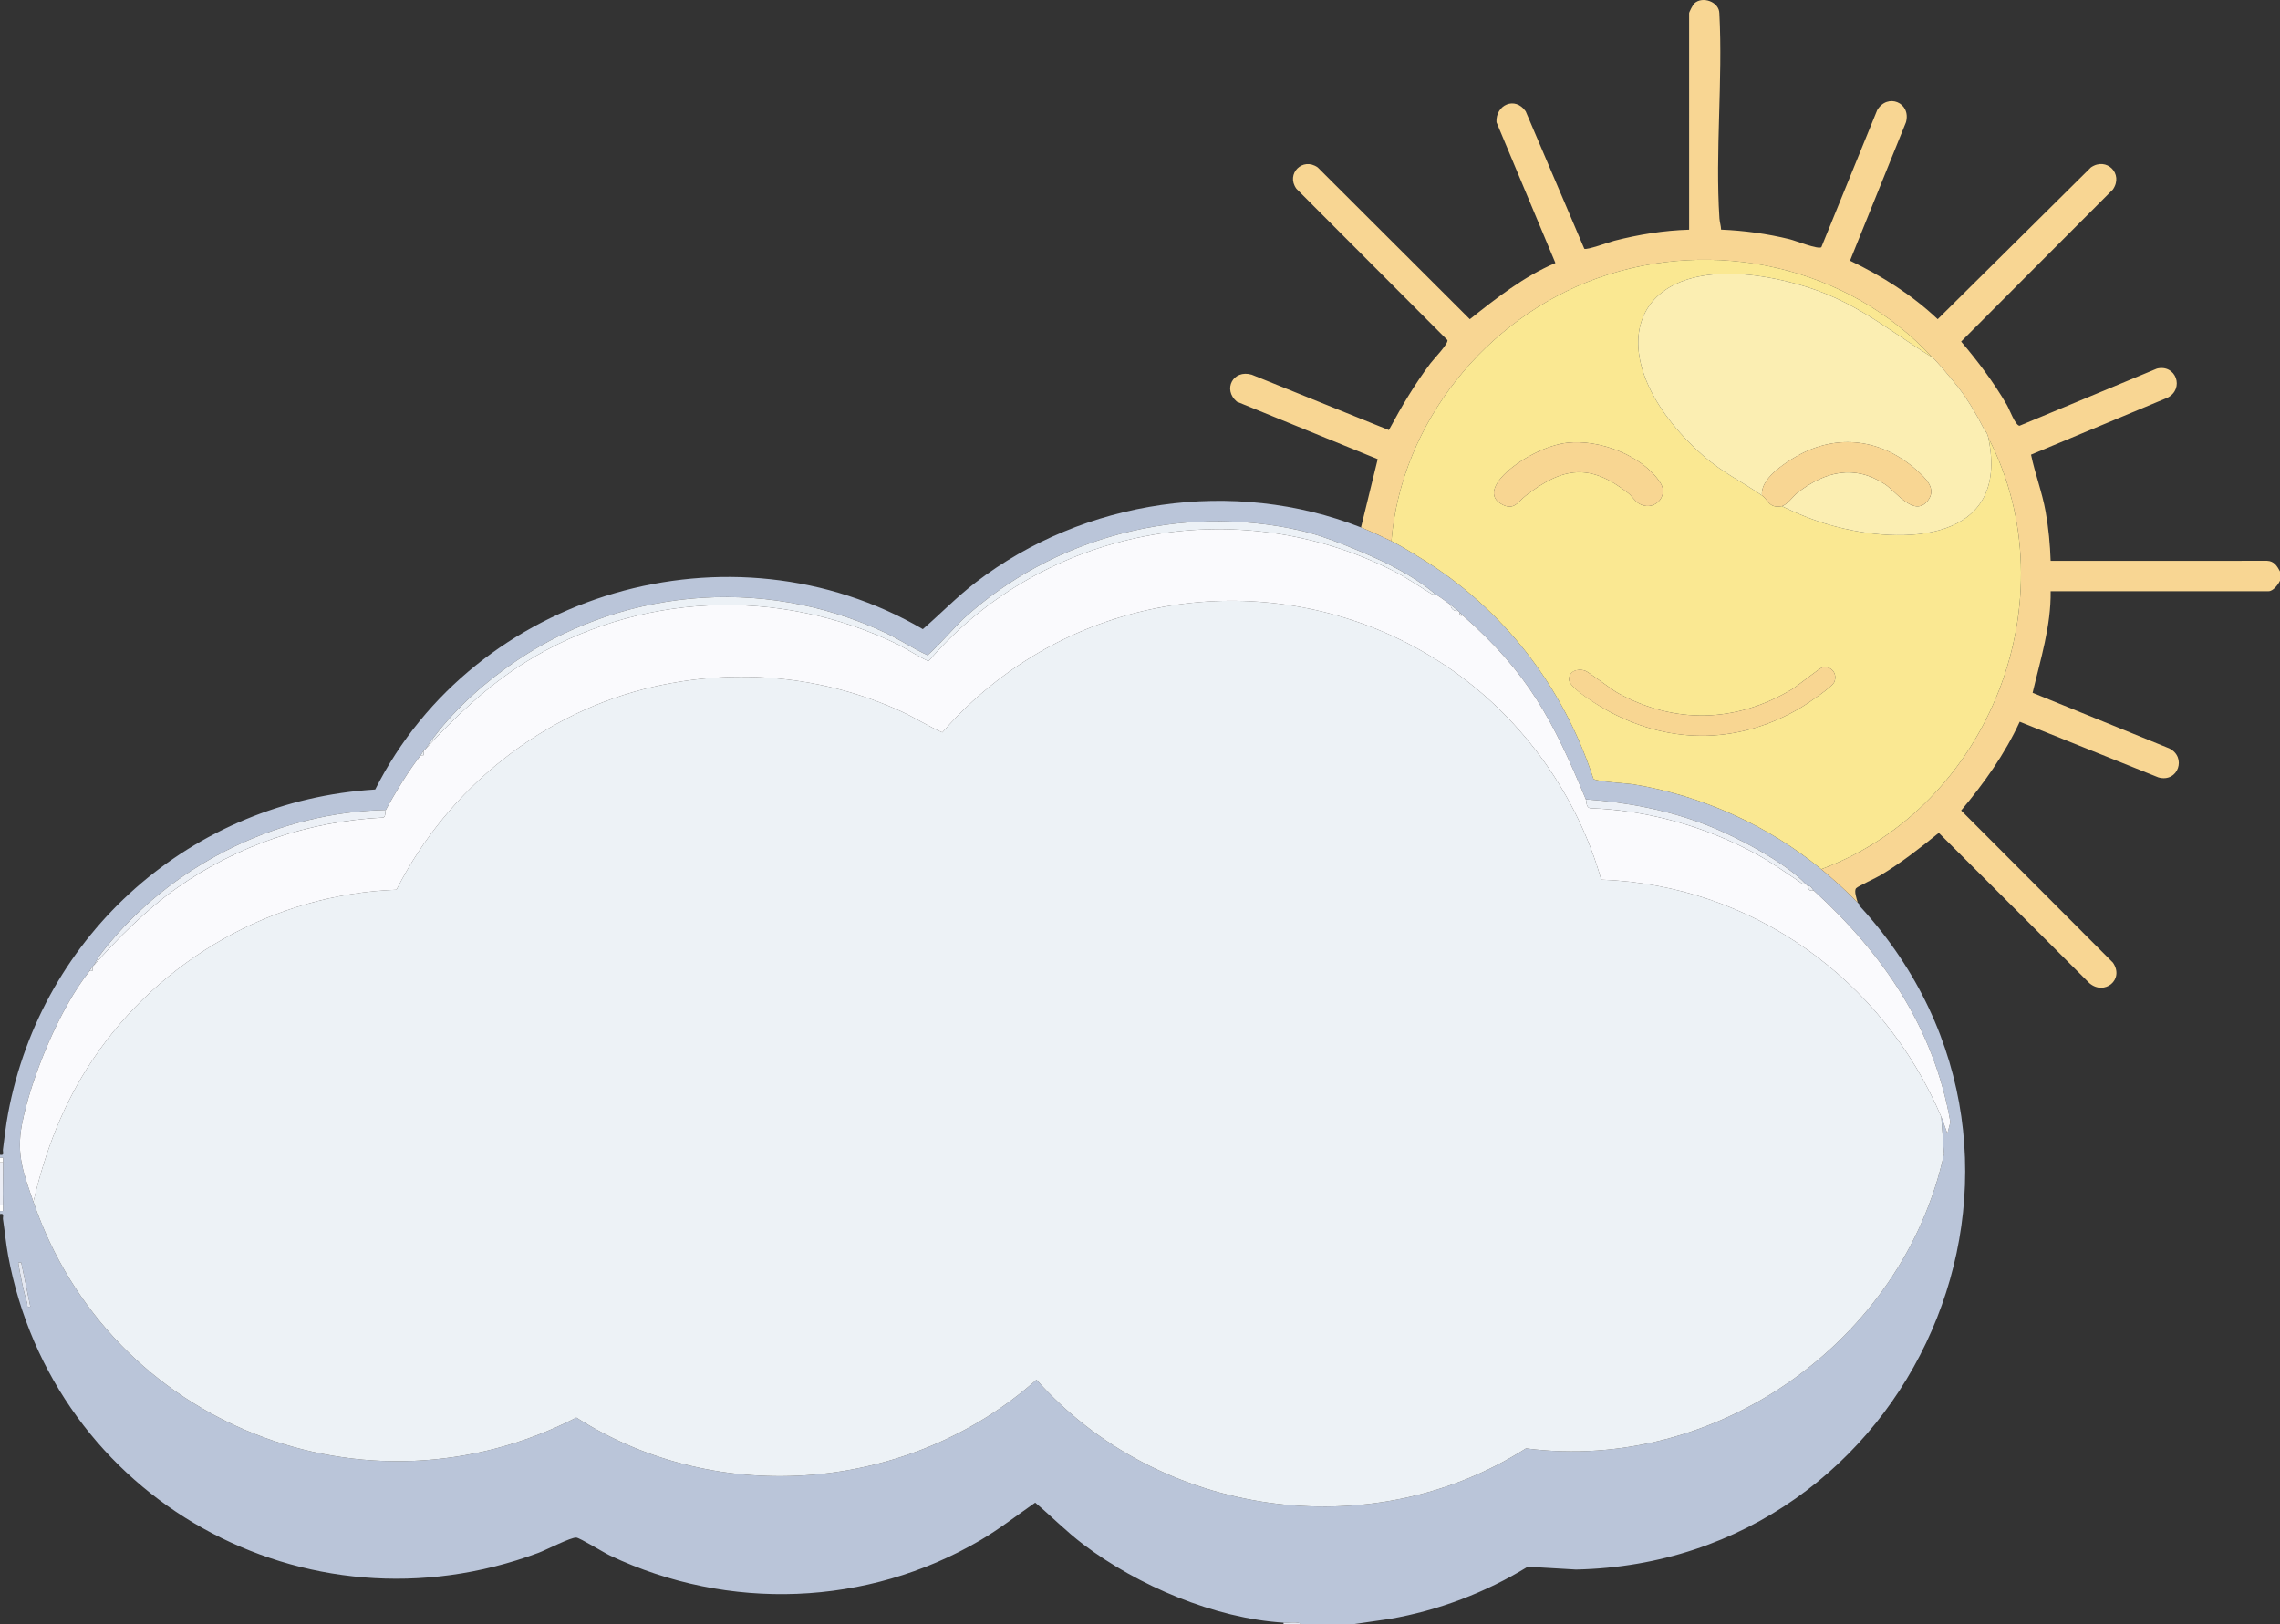 <?xml version="1.0" encoding="UTF-8"?>
<svg id="_Слой_2" data-name="Слой 2" xmlns="http://www.w3.org/2000/svg" viewBox="0 0 3000 2137.42">
  <rect x="0" y="0" width="3000" height="2137.42" fill="#333333" stroke="none"/>
  <defs>
    <style>
      .cls-1 {
        fill: #fafafd;
      }

      .cls-2 {
        fill: #fae892;
      }

      .cls-3 {
        fill: #e9eef4;
      }

      .cls-4 {
        fill: #edf2f6;
      }

      .cls-5 {
        fill: #fbeeb2;
      }

      .cls-6 {
        fill: #fff;
      }

      .cls-7 {
        fill: #dfe3ee;
      }

      .cls-8 {
        fill: #e9dbc4;
      }

      .cls-9 {
        fill: #f8d693;
      }

      .cls-10 {
        fill: #bac5d9;
      }

      .cls-11 {
        fill: #e4e8f1;
      }

      .cls-12 {
        fill: #eceef5;
      }

      .cls-13 {
        fill: #ecf1f6;
      }

      .cls-14 {
        fill: #ecf0f6;
      }

      .cls-15 {
        fill: #f8d692;
      }
    </style>
  </defs>
  <g id="_Слой_1-2" data-name="Слой 1">
    <g>
      <path class="cls-10" d="M1790.81,694.09c10.5,4.13,29.87,12.99,39.97,17.99,11.95,5.91,28.11,15.97,39.8,23.16,107.95,66.32,186.81,169.25,226.04,289.68,3.88,3.81,43.34,5.76,52.67,7.29,89.71,14.66,177.01,54.08,247.1,111.68,14.91,12.25,34.67,30.1,47.97,43.98.16.57,1.52,1.3,2,2v2l2,2c304.39,333.24,69.39,862.28-374.67,871.67l-63.51-3.72c-55.43,33.98-117.12,57.49-181.36,68.66l-48.02,6.95h-67.95c-6.1-4.02-16.28-1.52-23.98-2-90.59-5.59-191.92-48.75-263.65-103.12-22.27-16.88-41.8-36.85-63.09-54.83-24.07,16.7-47.04,34.73-72.38,49.6-148.71,87.24-331.35,93.82-486.99,20.11-8.43-3.99-39.51-23.2-44.43-23.71-6.79-.7-39.81,16.32-49.75,20.03-306.81,114.64-638.56-70.48-697.94-391.49-2.9-15.67-4.29-31.61-6.7-47.36-.57-3.72,2.53-8.11-3.92-6.98v-4h3.99c0-2.64.12-5.34,0-8-.83-19.56.59-37.85,0-55.97-.06-2,.13-4.01,0-6H0s0-4,0-4c6.44,1.12,3.43-3.26,3.9-7,2.01-15.83,3.79-31.66,6.72-47.34,44.3-237.25,241.88-411.54,483.08-426.4,130.9-259.97,468.27-358.23,720.55-210.98,23.27-20.18,45.11-42.8,69.98-61.84,142.21-108.9,338.73-138.05,506.58-72.05ZM1888.74,782.05c-28.95-24.39-63.64-41.47-98.35-56.16-22.72-9.61-53.5-21.82-79.07-27.64-158.01-35.93-325.83,8.52-444.25,116.64-7.08,6.47-43.5,46.91-46.99,47.22-19.28-8.94-36.88-20.78-56.14-29.81-161.66-75.76-352.53-57.98-497.02,46.06-40.48,29.15-79.62,66.12-107.29,107.58-.63.69-1.36,1.3-2,2-2.8,3.1-3.08,4.87-4,6-14.58,17.87-35,51.44-45.97,71.97-137.97,2.94-273.04,67.87-361.7,172.97-7.76,9.2-17.05,20.19-22.04,30.93-.62.69-1.36,1.3-2,2-2.83,3.12-3.03,4.8-4,6-39.03,48.35-77.24,140.54-89.01,201.84-7.7,40.12,2.19,64.54,15.06,102.02,100.85,293.8,437.72,426.05,714.41,283.85,187.49,119.94,439.94,97.47,605.44-49.81,160.4,180.65,439.48,220.79,644.07,90.36,251.01,32.54,496.17-141.21,550.03-387.34l-3.62-49c3,7.06,5.27,14.79,8.02,21.97l3.96-14.97c-21.71-124.34-88.69-221.69-179.87-304.87-2.18-1.99-2.95-6.47-7.99-6-.57-.74-1.36-1.32-2-2-26.88-28.85-92.05-62.94-129.38-77.5-51.5-20.08-105.3-30.5-160.43-34.45-43.11-103.91-75.93-166.49-161.89-241.89-.47-.41-.96-1.47-4-4-.7-.59-1.26-1.4-2-2-3.83-3.1-5.6-4.8-9.99-8-6.8-4.95-12.67-9.58-19.99-13.99ZM27.97,1661.63c-3.46.13-4.2-1.35-3.55,2.52,2.7,16.02,6.59,35.33,11.31,50.8.99,3.26-1.62,5.65,4.23,4.65l-11.99-57.97Z"/>
      <path class="cls-9" d="M1790.81,694.09l21.95-89.86-185.28-75.63c-18.98-15.96-5.06-42.82,19.54-35.52l180.43,72.88c16.59-30.86,33.45-59.51,54.5-87.57,4.18-5.57,23.85-25.88,22.57-30.79l-198.74-199.23c-14.23-19.65,8.27-42.11,28.06-28.07l200.14,199.77c35.17-27.88,71.01-56.18,112.62-73.92l-77.55-185.31c-1.37-22.72,24.45-34.66,38.44-14.33l77.12,180.86c3.22,2.03,32.78-8.82,39.54-10.54,32.19-8.18,65.12-13.62,98.37-14.56V17.41c0-1.7,5.05-11.32,6.94-13.05,10.65-9.78,32.67-2.09,32.86,13.23,4.68,88.34-5.6,182.06.1,269.77.33,5.03,2.03,9.79,2.17,14.83,30.47,1.25,60.68,5.4,90.28,12.66,7.89,1.93,37.07,13.66,41.64,10.52l73.46-180.41c13.42-22.92,45.02-10.13,37.89,15.92l-73.62,182.19c41.79,20.03,81.68,45.05,115.35,77.01l201.59-199.76c20.63-14.26,43.24,8.36,28.98,28.99l-199.72,200.18c22.18,26.15,42.86,53.65,60.16,83.34,3.5,6,11.01,26.94,16.68,27.44l180.73-75.2c25.06-6.17,36.64,26.34,14.21,38.21l-179.81,75.04c5.32,25.46,14.71,49.59,19.26,75.34,3.75,21.25,5.84,42.84,6.54,64.43l284.87-.06c9.14.32,13.13,6.93,16.94,14.04v11.99c-2.27,5.14-9.01,13.99-14.99,13.99h-286.81c.6,45.91-13.34,89.6-23.73,133.68l179.74,73.11c23.39,11.39,11.83,45.57-14.23,38.21l-182.48-73.24c-19.68,42.74-47.02,80.95-77.07,116.83l199.72,200.18c15.45,22.28-11.23,43.9-30.97,26.98l-198.15-197.75c-24.45,19.84-49.06,39.11-76.06,55.45-5.99,3.63-30.17,14.74-32.63,17.38-3.17,3.39.56,13.81,2.04,18.99-13.29-13.88-33.06-31.73-47.97-43.98,221.6-81.85,328.74-356.64,219.85-567.73-.52-2.48-1.03-3.75-2-6-1.28-2.96-3.19-4.42-4-6-9.61-18.74-20.28-37.08-33.14-53.81-4.97-6.47-30.26-37.3-34.82-40.14-110.43-119.82-287.43-158.86-440.74-103.99-146.16,52.32-257.77,189.93-270.78,345.87-10.11-5-29.47-13.86-39.97-17.99Z"/>
      <path class="cls-12" d="M4,1529.7c.59,18.13-.83,36.41,0,55.97H0v-55.97h4Z"/>
      <path class="cls-7" d="M1712.86,2137.42h-23.98v-2c7.7.48,17.89-2.02,23.98,2Z"/>
      <path class="cls-6" d="M4,1585.67c.11,2.66,0,5.35,0,8.01H0v-8.01h4Z"/>
      <path class="cls-6" d="M0,1523.7h3.99c.14,1.99-.06,4,0,6H0v-6Z"/>
      <path class="cls-8" d="M2446.37,1189.86c-.48-.7-1.84-1.43-2-2,.65.68,1.37,1.3,2,2Z"/>
      <path class="cls-8" d="M2448.37,1193.86l-2-2,2,2Z"/>
      <path class="cls-4" d="M43.97,1581.68c15.49-67.11,39.53-129.68,77.9-186.96,89.11-133.01,238.8-217.95,399.8-223.82,67.83-133.9,192.95-234.42,340.11-267.53,108.46-24.4,221.6-13.64,322.77,32.27,18.87,8.56,36.83,20.15,55.33,28.23,24.71-28.6,52.9-54.37,83.44-76.64,174.4-127.18,411.44-128.61,588.02-4.84,93.73,65.69,164.21,164.94,195.51,275.24,198.56,7.15,370.33,130.96,447.44,312.11l3.62,49c-53.86,246.13-299.02,419.88-550.03,387.34-204.59,130.43-483.67,90.29-644.07-90.36-165.5,147.28-417.96,169.75-605.44,49.81-276.68,142.2-613.56,9.95-714.41-283.85Z"/>
      <path class="cls-2" d="M2542.31,470.2c-69.25-43.18-109.55-81.37-195.85-100.97-207.99-47.24-250.21,102.17-105.98,229.94,25.79,22.84,51.44,34.47,77.98,52.95,8.39,5.84,9.27,17.35,25.98,13.99,20.35,9.96,42.12,18.78,63.96,24.98,96.36,27.37,236.68,22.49,207.86-114.94,108.89,211.09,1.75,485.88-219.85,567.73-70.09-57.6-157.4-97.02-247.1-111.68-9.33-1.52-48.79-3.47-52.67-7.29-39.23-120.43-118.09-223.35-226.04-289.68-11.7-7.19-27.86-17.25-39.8-23.16,13.01-155.95,124.62-293.56,270.78-345.87,153.31-54.87,330.31-15.84,440.74,103.99ZM2062.18,582.7c-26.75,3.03-59.75,20.45-79.53,38.4-11.27,10.22-27.4,30.21-7.81,41.85,17.19,10.22,22.21-2.55,32.89-10.78,49.17-37.9,84.56-42.67,134.87-3.08,4.41,3.47,8.64,10.22,12.96,13.03,19.51,12.71,41.24-8.43,29-27.01-23.78-36.12-80.44-57.16-122.37-52.41ZM2397.87,878.35c-3.51.73-33,24.61-40.83,29.25-73.27,43.41-152.78,45.59-227.8,4.73-9.55-5.2-39.17-28.46-44.05-29.89-9.81-2.88-21.29.95-20.55,12.41s42.83,36.3,53.9,42.17c82.53,43.71,171.57,41.51,251.71-6.2,7.84-4.67,40.14-26.42,43.09-32.86,5.06-11.03-3.52-22.08-15.48-19.61Z"/>
      <path class="cls-1" d="M559.63,985.95c37.74-41.23,81.39-83.14,130.87-113.99,148.53-92.6,334.28-100.09,491.43-23.66,5.94,2.89,37.54,22.14,40.06,21.54,150.99-175.24,405.33-223.44,612.13-118.12,17.37,8.85,33.91,20.51,50.12,30.23,1.29.78,3.85-.3,4.5.09,7.31,4.41,13.18,9.05,19.99,13.99.35,5.66,4.48,8.53,9.99,8,.74.6,1.29,1.41,2,2-.67,3.85.17,4.64,4,4,85.96,75.4,118.78,137.97,161.89,241.89,1.31,3.16-.11,9.81,5.33,11.67,76.5,2.55,153.7,24.52,220.57,61.25,19.07,10.48,36.63,23.28,54.79,35.17,2.96,1.94,4.58,4.8,9.12,3.86.64.68,1.42,1.26,2,2,1.63,2.11.08,7.58,7.99,6,91.17,83.18,158.15,180.53,179.87,304.87l-3.96,14.97c-2.75-7.19-5.02-14.92-8.02-21.97-77.1-181.16-248.88-304.97-447.44-312.11-31.3-110.3-101.77-209.55-195.51-275.24-176.58-123.76-413.62-122.34-588.02,4.84-30.54,22.27-58.73,48.04-83.44,76.64-18.51-8.08-36.47-19.67-55.33-28.23-101.17-45.91-214.32-56.67-322.77-32.27-147.16,33.11-272.28,133.63-340.11,267.53-161.01,5.87-310.69,90.81-399.8,223.82-38.38,57.28-62.41,119.85-77.9,186.96-12.87-37.48-22.76-61.9-15.06-102.02,11.76-61.3,49.97-153.48,89.01-201.84l3.8-.16.2-5.83c.64-.7,1.38-1.31,2-2,31.16-34.9,68.48-72.79,109.3-101.58,79.5-56.07,173.52-87.58,270.99-92.32,3.65-1.1,2.37-7.98,3.45-10,10.97-20.53,31.39-54.1,45.97-71.97l3.8-.16.2-5.83c.64-.7,1.37-1.31,2-2Z"/>
      <path class="cls-13" d="M559.63,985.95c27.67-41.46,66.82-78.43,107.29-107.58,144.48-104.04,335.36-121.83,497.02-46.06,19.27,9.03,36.86,20.87,56.14,29.81,3.49-.31,39.9-40.75,46.99-47.22,118.42-108.12,286.24-152.58,444.25-116.64,25.56,5.81,56.35,18.03,79.07,27.64,34.71,14.69,69.41,31.77,98.35,56.16-.65-.39-3.21.68-4.5-.09-16.22-9.72-32.76-21.39-50.12-30.23-206.8-105.33-461.14-57.12-612.13,118.12-2.52.6-34.12-18.65-40.06-21.54-157.15-76.43-342.9-68.94-491.43,23.66-49.48,30.85-93.13,72.76-130.87,113.99Z"/>
      <path class="cls-14" d="M507.66,1065.92c-1.08,2.02.19,8.9-3.45,10-97.47,4.74-191.49,36.25-270.99,92.32-40.82,28.79-78.13,66.68-109.3,101.58,4.98-10.74,14.28-21.73,22.04-30.93,88.66-105.1,223.73-170.04,361.7-172.97Z"/>
      <path class="cls-14" d="M2376.42,1163.87c-4.54.94-6.16-1.92-9.12-3.86-18.16-11.88-35.72-24.69-54.79-35.17-66.87-36.74-144.07-58.71-220.57-61.25-5.43-1.86-4.01-8.51-5.33-11.67,55.13,3.95,108.93,14.36,160.43,34.45,37.33,14.56,102.5,48.65,129.38,77.5Z"/>
      <path class="cls-11" d="M27.97,1661.63l11.99,57.97c-5.85,1-3.24-1.39-4.23-4.65-4.72-15.46-8.61-34.78-11.31-50.8-.65-3.87.08-2.4,3.55-2.52Z"/>
      <path class="cls-3" d="M1918.72,804.04c-5.52.54-9.65-2.33-9.99-8,4.39,3.19,6.17,4.9,9.99,8Z"/>
      <path class="cls-14" d="M2386.41,1171.87c-7.92,1.58-6.36-3.88-7.99-6,5.05-.47,5.81,4,7.99,6Z"/>
      <path class="cls-13" d="M557.63,987.95l-.2,5.83-3.8.16c.92-1.13,1.19-2.9,4-6Z"/>
      <path class="cls-14" d="M121.92,1271.82l-.2,5.83-3.8.16c.97-1.2,1.17-2.88,4-6Z"/>
      <path class="cls-3" d="M1920.72,806.04c3.04,2.53,3.53,3.58,4,4-3.83.65-4.67-.15-4-4Z"/>
      <path class="cls-5" d="M2542.31,470.2c4.55,2.84,29.84,33.67,34.82,40.14,12.85,16.74,23.53,35.07,33.14,53.81l4,6c.97,2.25,1.48,3.51,2,6,28.82,137.43-111.5,142.31-207.86,114.94-21.84-6.2-43.61-15.02-63.96-24.98,6.85-1.38,15.21-13.47,21.05-17.93,36.13-27.65,74.23-37.36,114.69-10.88,14.56,9.53,38.38,43.93,56.18,21.86,12.69-15.73-2.77-29.97-14.01-40.05-45.79-41.09-104.39-49.53-158.53-18.57-16.58,9.48-48.18,30.08-45.36,51.59-26.54-18.48-52.19-30.1-77.98-52.95-144.23-127.77-102.01-277.19,105.98-229.94,86.3,19.6,126.6,57.8,195.85,100.97Z"/>
      <path class="cls-2" d="M2614.26,570.15l-4-6c.81,1.57,2.72,3.04,4,6Z"/>
      <path class="cls-15" d="M2397.87,878.35c11.96-2.48,20.54,8.58,15.48,19.61-2.96,6.44-35.25,28.19-43.09,32.86-80.14,47.72-169.18,49.91-251.71,6.2-11.07-5.87-53.14-30.33-53.9-42.17s10.74-15.29,20.55-12.41c4.88,1.43,34.5,24.69,44.05,29.89,75.02,40.86,154.53,38.68,227.8-4.73,7.84-4.64,37.32-28.53,40.83-29.25Z"/>
      <path class="cls-9" d="M2344.44,666.1c-16.71,3.36-17.6-8.16-25.98-13.99-2.82-21.51,28.78-42.11,45.36-51.59,54.15-30.95,112.74-22.52,158.53,18.57,11.24,10.08,26.69,24.32,14.01,40.05-17.8,22.07-41.62-12.33-56.18-21.86-40.46-26.48-78.56-16.77-114.69,10.88-5.83,4.46-14.19,16.56-21.05,17.93Z"/>
      <path class="cls-15" d="M2062.18,582.7c41.93-4.75,98.59,16.29,122.37,52.41,12.24,18.58-9.49,39.72-29,27.01-4.31-2.81-8.55-9.56-12.96-13.03-50.31-39.59-85.7-34.81-134.87,3.08-10.68,8.23-15.7,21-32.89,10.78-19.59-11.65-3.45-31.63,7.81-41.85,19.78-17.95,52.77-35.37,79.53-38.4Z"/>
    </g>
  </g>
</svg>